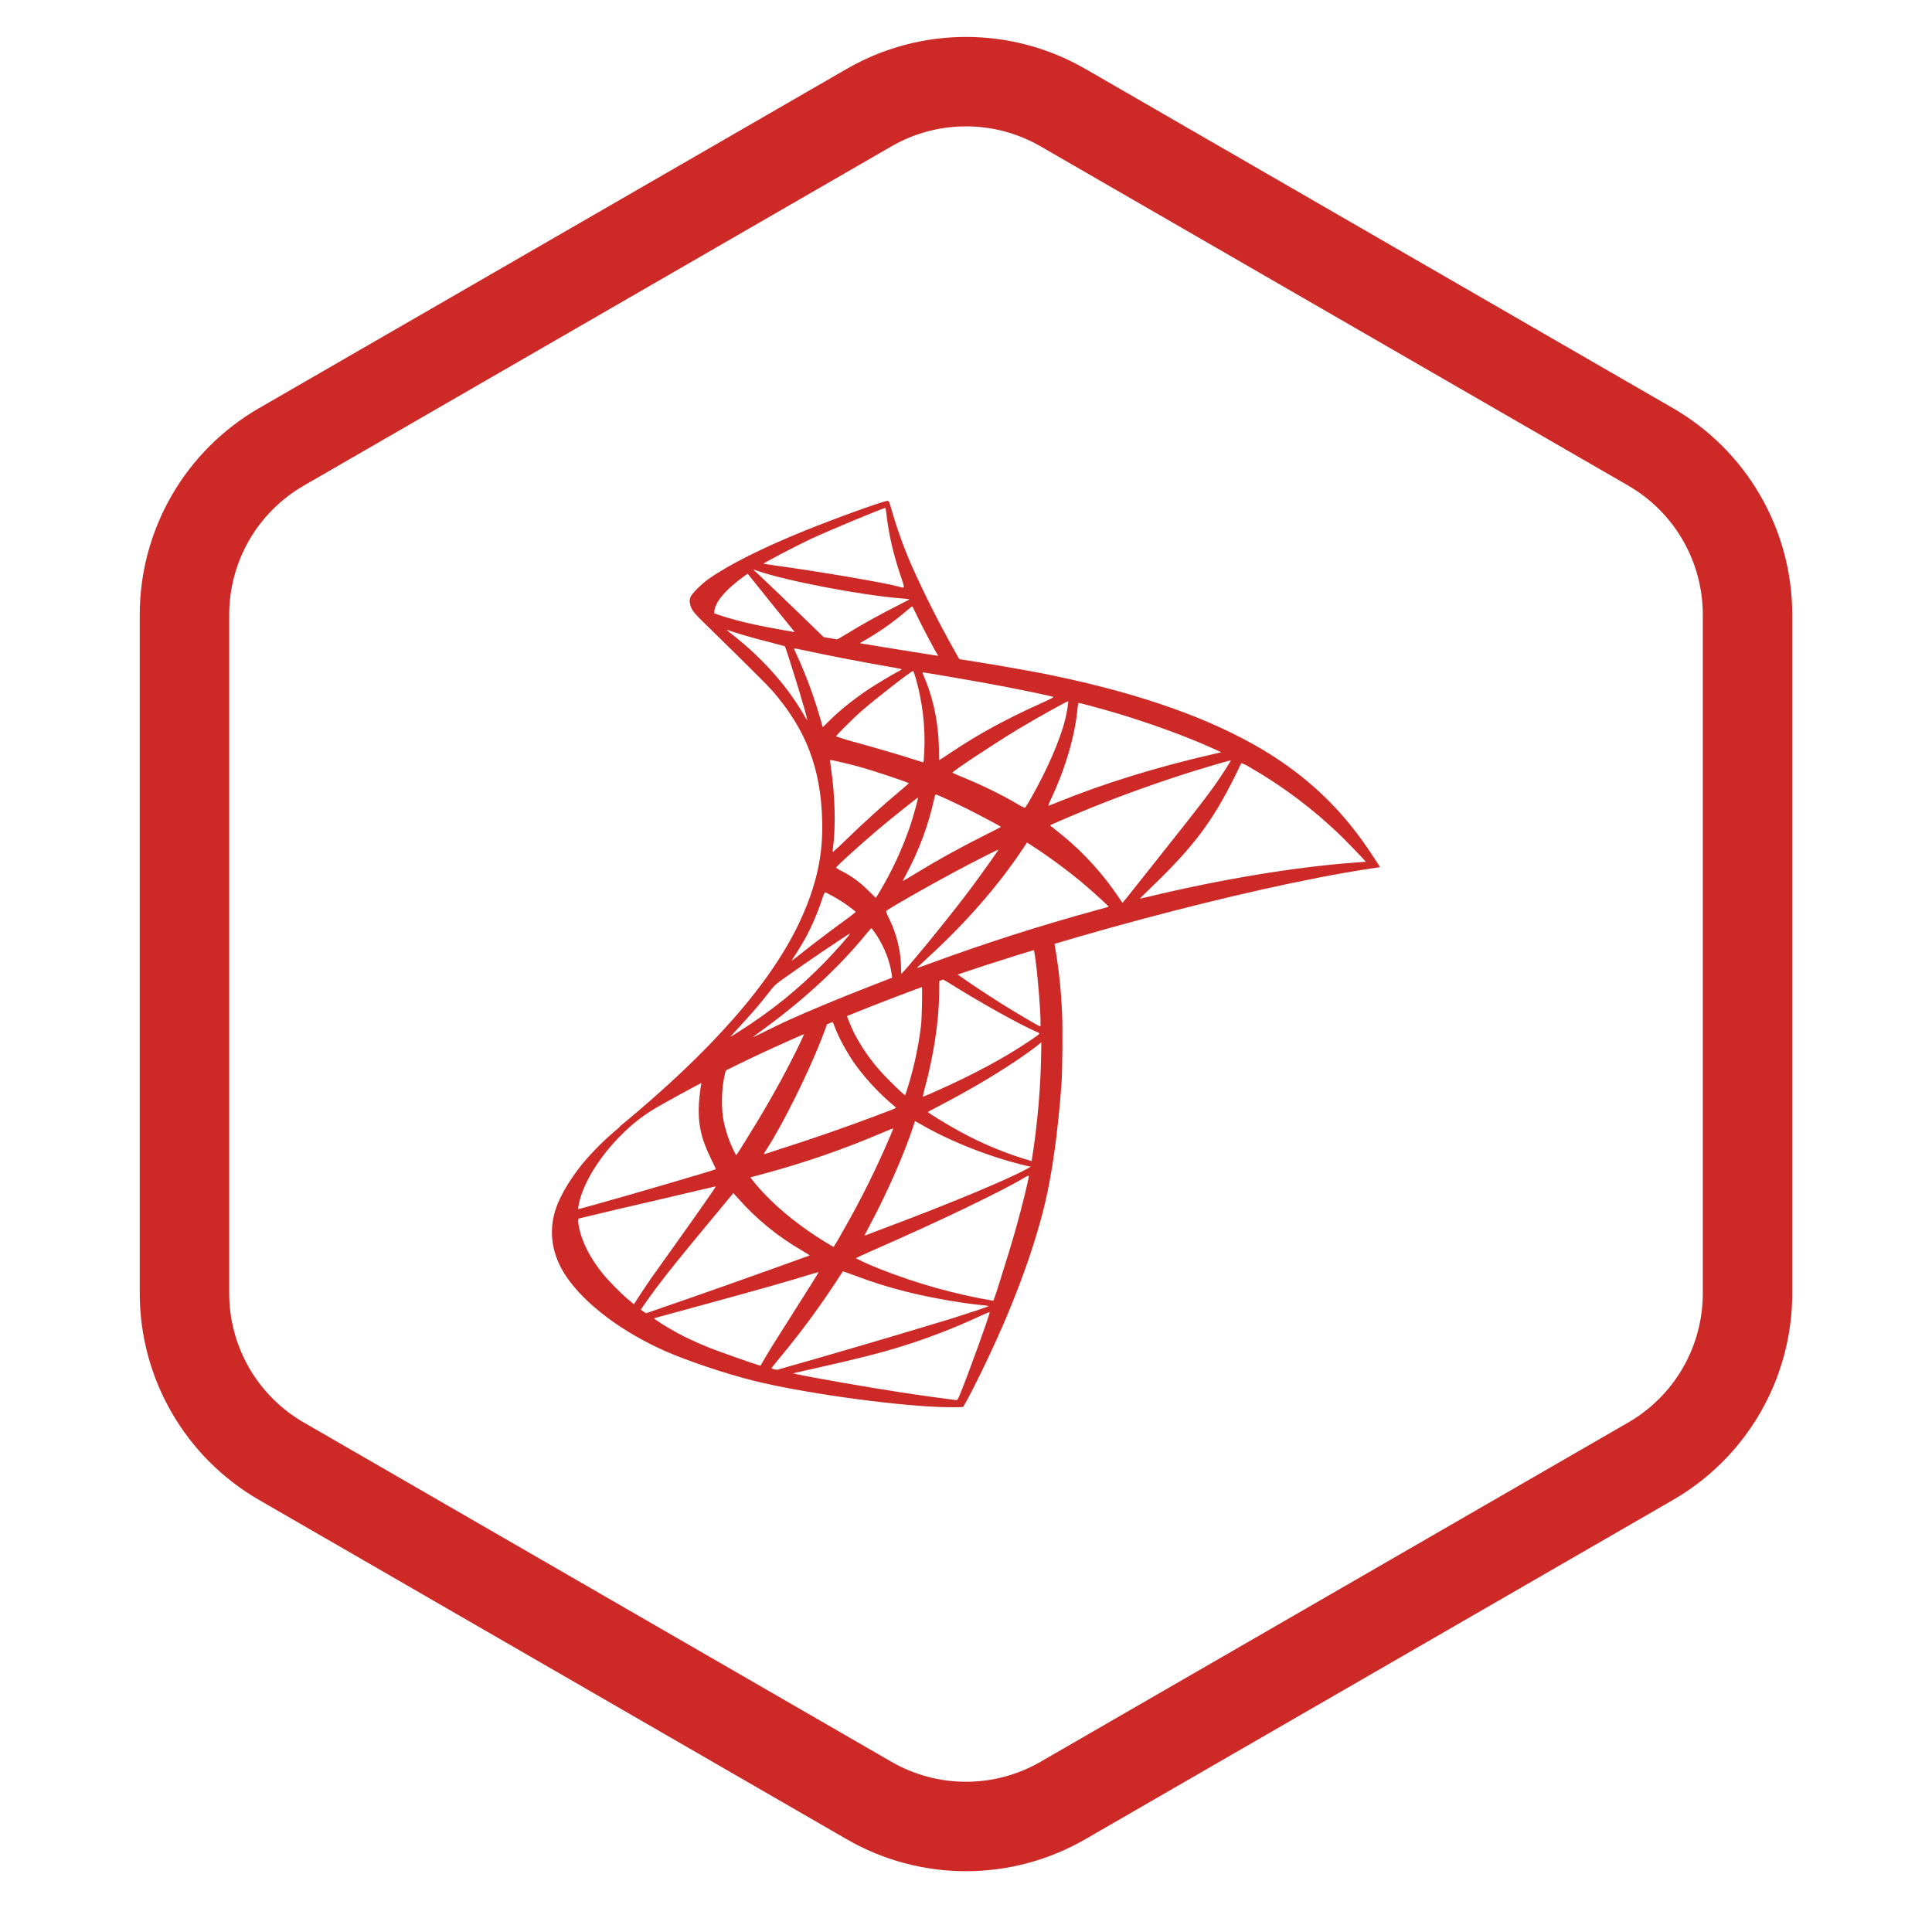 <svg width="81" height="80" viewBox="0 0 81 80" fill="none" xmlns="http://www.w3.org/2000/svg">
<path fill-rule="evenodd" clip-rule="evenodd" d="M68.266 20.36L43.625 6.135C42.675 5.586 41.597 5.298 40.5 5.298C39.403 5.298 38.325 5.586 37.375 6.135L12.734 20.361C11.784 20.91 10.995 21.699 10.446 22.649C9.898 23.599 9.609 24.677 9.609 25.774V54.227C9.609 55.324 9.898 56.402 10.446 57.352C10.995 58.302 11.784 59.09 12.734 59.639L37.374 73.866C38.324 74.415 39.402 74.703 40.499 74.703C41.596 74.703 42.674 74.415 43.624 73.866L68.266 59.639C69.216 59.09 70.005 58.301 70.554 57.351C71.102 56.401 71.391 55.323 71.391 54.226V25.774C71.391 24.677 71.102 23.599 70.554 22.649C70.005 21.699 69.216 20.91 68.266 20.361V20.36ZM45.5 2.888C43.98 2.01 42.255 1.548 40.5 1.548C38.745 1.548 37.02 2.01 35.5 2.888L10.859 17.113C9.339 17.991 8.076 19.253 7.199 20.773C6.321 22.293 5.859 24.018 5.859 25.773V54.226C5.859 55.981 6.321 57.706 7.199 59.226C8.076 60.746 9.339 62.008 10.859 62.886L35.499 77.113C37.019 77.991 38.743 78.453 40.499 78.453C42.254 78.453 43.979 77.991 45.499 77.113L70.141 62.887C71.661 62.009 72.923 60.747 73.801 59.227C74.679 57.707 75.141 55.982 75.141 54.227V25.774C75.141 24.019 74.679 22.294 73.801 20.774C72.923 19.254 71.661 17.992 70.141 17.114L45.5 2.886V2.888Z" fill="#CC2927"/>
<g clip-path="url(#clip0_238_122)">
<path d="M28.98 24.966C28.98 24.966 28.853 25.168 28.973 25.465C29.046 25.649 29.268 25.87 29.512 26.105C29.512 26.105 32.069 28.6 32.382 28.961C33.799 30.597 34.415 32.207 34.472 34.428C34.507 35.853 34.233 37.107 33.565 38.566C32.368 41.176 29.844 44.057 25.949 47.258L26.519 47.068C26.888 46.794 27.387 46.5 28.565 45.855C31.277 44.373 34.322 43.008 38.063 41.602C43.445 39.581 52.297 37.207 57.336 36.436L57.86 36.355L57.78 36.229C57.318 35.513 57.005 35.071 56.625 34.602C55.521 33.236 54.183 32.121 52.544 31.205C50.293 29.943 47.372 28.963 43.678 28.228C42.525 28.011 41.368 27.813 40.209 27.634C38.134 27.316 36.063 26.978 33.996 26.621C33.323 26.502 32.317 26.334 31.651 26.19C31.137 26.081 30.629 25.945 30.129 25.782C29.705 25.616 29.108 25.454 28.98 24.966ZM30.462 26.406C30.466 26.402 30.561 26.433 30.678 26.472C30.894 26.545 31.179 26.631 31.511 26.724C31.742 26.787 31.997 26.857 32.27 26.925C32.615 27.014 32.901 27.09 32.905 27.094C32.943 27.137 33.524 28.991 33.722 29.702C33.798 29.974 33.855 30.201 33.85 30.206C33.795 30.137 33.747 30.063 33.707 29.984C33.036 28.803 31.971 27.601 30.74 26.634C30.645 26.561 30.552 26.485 30.462 26.406ZM33.296 27.188C33.324 27.186 33.453 27.207 33.605 27.242C34.585 27.457 36.336 27.796 37.46 27.986C37.648 28.017 37.802 28.049 37.802 28.06C37.756 28.101 37.704 28.135 37.647 28.158C37.458 28.253 36.694 28.711 36.439 28.882C35.801 29.309 35.226 29.767 34.808 30.182C34.706 30.286 34.602 30.387 34.496 30.486C34.491 30.486 34.461 30.388 34.431 30.269C34.162 29.305 33.818 28.363 33.402 27.452C33.36 27.367 33.322 27.28 33.289 27.191C33.289 27.189 33.289 27.188 33.296 27.188ZM38.279 28.135C38.31 28.146 38.373 28.34 38.483 28.774C38.735 29.797 38.817 30.855 38.725 31.904L38.706 31.965L38.41 31.87C37.796 31.673 36.795 31.379 35.937 31.141C35.637 31.065 35.342 30.975 35.05 30.872C35.05 30.837 35.761 30.127 36.067 29.856C36.651 29.34 38.223 28.117 38.279 28.135ZM38.674 28.192C38.692 28.176 41.056 28.584 42.129 28.79C42.93 28.944 44.088 29.186 44.157 29.216C44.192 29.229 44.072 29.295 43.687 29.469C42.167 30.153 41.04 30.768 39.919 31.517C39.624 31.713 39.379 31.875 39.374 31.875C39.368 31.875 39.365 31.71 39.365 31.51C39.365 30.418 39.145 29.314 38.746 28.382C38.716 28.321 38.692 28.257 38.674 28.192ZM44.786 29.401C44.803 29.419 44.726 29.886 44.659 30.161C44.45 31.016 43.896 32.289 43.212 33.485C43.14 33.62 43.06 33.75 42.971 33.874C42.851 33.823 42.735 33.762 42.625 33.692C41.957 33.301 41.2 32.932 40.368 32.589C40.22 32.53 40.073 32.467 39.928 32.398C39.89 32.364 41.738 31.14 42.718 30.552C43.502 30.082 44.764 29.379 44.786 29.401ZM45.223 29.469C45.275 29.469 46.323 29.754 46.865 29.918C48.215 30.321 49.773 30.89 50.784 31.349L51.203 31.539L50.907 31.607C48.436 32.177 46.316 32.831 44.276 33.659C44.107 33.728 43.959 33.785 43.948 33.785C43.977 33.684 44.017 33.586 44.067 33.493C44.681 32.19 45.077 30.822 45.18 29.661C45.19 29.555 45.209 29.469 45.223 29.469ZM34.805 31.863C34.821 31.848 35.618 32.034 36.054 32.156C36.708 32.34 38.1 32.806 38.1 32.842C38.1 32.848 37.946 32.983 37.759 33.139C37.007 33.768 36.28 34.427 35.411 35.266C35.255 35.423 35.092 35.573 34.923 35.717C34.912 35.717 34.908 35.681 34.914 35.638C35.045 34.671 35.017 33.429 34.835 32.166C34.817 32.066 34.806 31.966 34.803 31.865L34.805 31.863ZM51.604 31.879C51.615 31.892 51.233 32.489 50.996 32.829C50.648 33.326 50.146 33.979 48.999 35.421L47.489 37.324C47.351 37.503 47.209 37.679 47.063 37.852C47.058 37.852 46.984 37.747 46.9 37.62C46.253 36.655 45.469 35.788 44.572 35.047C44.432 34.93 44.289 34.815 44.145 34.702C44.102 34.674 44.063 34.64 44.028 34.602C44.028 34.587 45.005 34.169 45.75 33.865C47.195 33.284 48.662 32.761 50.149 32.297C50.849 32.084 51.593 31.87 51.604 31.879ZM52.044 31.995C52.159 32.034 52.27 32.087 52.372 32.153C53.768 32.953 55.059 33.923 56.216 35.041C56.523 35.342 57.272 36.123 57.261 36.129L56.686 36.175C54.264 36.357 51.167 36.871 48.184 37.589C47.981 37.636 47.807 37.677 47.794 37.677C47.783 37.677 48.005 37.456 48.287 37.183C50.039 35.5 50.837 34.438 51.778 32.538C51.917 32.256 52.036 32.011 52.041 31.996H52.044V31.995ZM39.238 33.309C39.319 33.325 40.066 33.673 40.63 33.955C41.144 34.213 41.925 34.63 41.965 34.666C41.969 34.671 41.695 34.813 41.353 34.984C40.272 35.526 39.346 36.035 38.38 36.626C38.103 36.795 37.873 36.933 37.865 36.933C37.842 36.933 37.849 36.913 38.005 36.631C38.539 35.633 38.933 34.567 39.173 33.461C39.195 33.363 39.221 33.303 39.238 33.307V33.309ZM38.486 33.442C38.502 33.458 38.309 34.17 38.185 34.55C37.851 35.55 37.407 36.51 36.863 37.413L36.721 37.646L36.399 37.334C36.086 37.015 35.725 36.748 35.329 36.542C35.231 36.498 35.137 36.444 35.05 36.381C35.05 36.333 36.032 35.442 36.789 34.8C37.332 34.341 38.473 33.428 38.486 33.442ZM43.059 35.323L43.339 35.505C43.983 35.923 44.745 36.485 45.326 36.968C45.652 37.24 46.284 37.807 46.414 37.943L46.483 38.018L46.018 38.148C43.638 38.797 41.287 39.549 38.972 40.402C38.708 40.499 38.481 40.58 38.465 40.58C38.432 40.58 38.399 40.61 38.993 40.063C40.513 38.665 41.854 37.125 42.856 35.627L43.059 35.323ZM41.857 35.624C41.871 35.638 41.078 36.748 40.608 37.375C40.044 38.124 39.04 39.378 38.35 40.193C38.173 40.408 37.991 40.618 37.802 40.822C37.786 40.827 37.778 40.743 37.777 40.611C37.777 39.915 37.599 39.17 37.289 38.54C37.157 38.274 37.135 38.211 37.162 38.186C37.27 38.087 38.947 37.131 40.003 36.566C40.73 36.176 41.844 35.609 41.857 35.624ZM34.589 37.405C35.05 37.626 35.481 37.901 35.875 38.225C35.888 38.233 35.737 38.357 35.542 38.498C34.996 38.892 34.165 39.517 33.685 39.9C33.179 40.304 33.161 40.317 33.218 40.228C33.598 39.647 33.788 39.319 33.988 38.898C34.167 38.525 34.342 38.081 34.469 37.695C34.495 37.593 34.536 37.495 34.591 37.405H34.589ZM36.526 38.925C36.553 38.92 36.589 38.969 36.746 39.202C37.074 39.693 37.325 40.345 37.39 40.877L37.403 40.993L36.616 41.297C35.207 41.845 33.907 42.385 33.028 42.785C32.783 42.899 32.35 43.105 32.067 43.248C31.784 43.39 31.552 43.501 31.552 43.495C31.552 43.488 31.73 43.354 31.948 43.197C33.669 41.946 35.155 40.578 36.274 39.209C36.393 39.063 36.502 38.936 36.516 38.927C36.519 38.925 36.522 38.924 36.526 38.923V38.925ZM35.633 39.147C35.657 39.169 34.998 39.913 34.554 40.366C33.446 41.498 32.344 42.385 30.983 43.249C30.811 43.358 30.656 43.455 30.634 43.468C30.598 43.49 30.647 43.433 31.245 42.781C31.622 42.37 31.91 42.03 32.24 41.604C32.455 41.324 32.496 41.284 32.813 41.056C33.663 40.442 35.611 39.123 35.633 39.145V39.147ZM37.215 21C37.088 20.984 35.044 21.721 33.731 22.253C31.953 22.976 30.571 23.668 29.719 24.267C29.402 24.488 29.003 24.889 28.946 25.042C28.924 25.105 28.913 25.171 28.913 25.237L29.686 25.965L31.519 26.551L35.888 27.334L40.88 28.192L40.931 27.764L40.886 27.756L40.229 27.652L40.095 27.417C39.416 26.22 38.794 24.992 38.231 23.736C37.902 22.982 37.622 22.207 37.392 21.416C37.284 21.032 37.273 21.008 37.215 21ZM37.118 21.295H37.126C37.131 21.299 37.153 21.461 37.176 21.651C37.275 22.455 37.455 23.234 37.737 24.073C37.949 24.707 37.952 24.67 37.699 24.599C37.113 24.436 34.482 23.985 32.578 23.72C32.39 23.696 32.201 23.668 32.013 23.636C31.989 23.613 33.386 22.881 34.005 22.591C34.798 22.224 36.961 21.325 37.118 21.295ZM31.573 23.872L31.796 23.948C33.019 24.363 36.081 24.949 37.773 25.088C37.963 25.104 38.125 25.122 38.13 25.126C38.134 25.131 37.971 25.218 37.769 25.32C36.953 25.728 36.054 26.227 35.432 26.616C35.25 26.73 35.083 26.822 35.06 26.82C34.97 26.808 34.88 26.794 34.79 26.778L34.562 26.741L33.984 26.179C32.97 25.198 32.178 24.438 31.871 24.152L31.573 23.872ZM31.347 24.053L32.156 25.063C32.602 25.617 33.049 26.17 33.147 26.288C33.247 26.407 33.323 26.507 33.318 26.51C33.296 26.527 32.146 26.304 31.537 26.163C31.108 26.072 30.683 25.96 30.265 25.828L29.949 25.726L29.95 25.649C29.955 25.261 30.444 24.688 31.274 24.104L31.347 24.053ZM38.237 25.429C38.261 25.43 38.288 25.479 38.359 25.636C38.556 26.067 39.167 27.232 39.314 27.457C39.361 27.531 39.441 27.536 38.628 27.405C36.681 27.091 36.049 26.985 36.049 26.973C36.089 26.938 36.133 26.909 36.181 26.887C36.802 26.538 37.389 26.132 37.933 25.672L38.21 25.44C38.22 25.432 38.229 25.427 38.237 25.429ZM45.06 38.741L37.447 41.224L30.829 44.147L28.976 44.638C28.505 45.084 28.006 45.537 27.475 45.999C26.89 46.508 26.342 46.968 25.924 47.301C25.377 47.753 24.872 48.254 24.415 48.797C23.889 49.453 23.477 50.149 23.3 50.686C22.983 51.652 23.137 52.63 23.751 53.533C24.535 54.685 26.095 55.857 27.908 56.655C28.834 57.06 30.393 57.586 31.565 57.881C33.517 58.375 37.287 58.91 39.365 58.989C39.786 59.005 40.346 59.005 40.373 58.986C40.418 58.956 40.742 58.345 41.117 57.577C42.394 54.971 43.317 52.526 43.814 50.439C44.115 49.174 44.349 47.489 44.501 45.491C44.544 44.931 44.56 43.064 44.526 42.429C44.487 41.523 44.39 40.621 44.237 39.728C44.217 39.65 44.21 39.57 44.218 39.49C44.24 39.474 44.311 39.451 45.247 39.178L45.06 38.741ZM43.318 39.763C43.389 39.763 43.572 41.526 43.621 42.644C43.63 42.883 43.629 43.035 43.614 43.035C43.57 43.035 42.641 42.489 41.98 42.076C41.357 41.683 40.744 41.276 40.141 40.853C40.085 40.809 40.091 40.808 40.562 40.646C41.361 40.371 43.26 39.763 43.32 39.763H43.318ZM39.442 41.034C39.49 41.034 39.624 41.108 39.941 41.306C41.129 42.05 42.737 42.945 43.424 43.246C43.64 43.341 43.663 43.303 43.171 43.637C42.123 44.349 40.818 45.049 39.217 45.762C39.044 45.841 38.87 45.916 38.693 45.987C38.705 45.879 38.728 45.773 38.761 45.67C39.149 44.237 39.368 42.788 39.374 41.626C39.377 41.053 39.377 41.05 39.433 41.036H39.442V41.034ZM38.644 41.34C38.678 41.374 38.654 42.66 38.613 43.012C38.492 44.001 38.27 44.976 37.951 45.92C37.929 45.947 37.142 45.179 36.88 44.875C36.467 44.406 36.111 43.889 35.821 43.335C35.691 43.078 35.482 42.568 35.501 42.554C35.59 42.491 38.622 41.319 38.644 41.34ZM34.884 42.822C34.89 42.822 34.897 42.823 34.9 42.828C34.935 42.895 34.964 42.964 34.988 43.035C35.172 43.534 35.584 44.273 35.941 44.745C36.41 45.366 36.951 45.929 37.552 46.424C37.588 46.455 37.599 46.449 36.662 46.804C35.462 47.256 34.251 47.678 33.03 48.07C32.512 48.238 32.073 48.379 32.056 48.387C32.004 48.404 32.02 48.373 32.172 48.137C32.848 47.082 33.87 45.018 34.444 43.558C34.542 43.304 34.637 43.051 34.654 42.994C34.678 42.912 34.703 42.883 34.781 42.849C34.813 42.832 34.848 42.823 34.884 42.822ZM33.731 43.297C33.747 43.311 33.456 43.927 33.167 44.486C32.612 45.572 31.997 46.641 31.184 47.945L30.895 48.401C30.867 48.444 30.854 48.43 30.766 48.252C30.559 47.83 30.41 47.382 30.322 46.919C30.241 46.35 30.252 45.771 30.354 45.205C30.428 44.845 30.425 44.853 30.595 44.767C31.326 44.392 33.707 43.276 33.731 43.297ZM43.656 43.7V43.944C43.639 45.531 43.504 47.115 43.252 48.681C42.208 48.38 41.2 47.965 40.247 47.443C39.686 47.136 38.877 46.641 38.901 46.617C38.906 46.611 39.145 46.486 39.43 46.337C40.56 45.751 41.638 45.117 42.577 44.49C42.929 44.256 43.456 43.874 43.573 43.772L43.656 43.7ZM29.387 45.399C29.41 45.399 29.404 45.444 29.367 45.654C29.336 45.859 29.314 46.065 29.303 46.272C29.255 47.114 29.393 47.735 29.809 48.583C29.926 48.821 30.018 49.017 30.014 49.02C29.971 49.057 26.166 50.17 24.969 50.498L24.28 50.688C24.238 50.7 24.234 50.691 24.249 50.593C24.38 49.749 25.024 48.642 25.924 47.711C26.522 47.093 27 46.726 27.816 46.262C28.334 45.965 28.858 45.677 29.387 45.399ZM38.362 47.006C38.366 47.003 38.507 47.078 38.674 47.176C39.905 47.887 41.619 48.553 43.081 48.887L43.214 48.919L43.032 49.019C42.269 49.443 39.753 50.49 37.183 51.452C36.912 51.554 36.641 51.656 36.371 51.76C36.33 51.78 36.286 51.794 36.241 51.802C36.241 51.796 36.347 51.593 36.477 51.349C37.199 50.001 37.917 48.362 38.288 47.225C38.324 47.109 38.358 47.011 38.362 47.006ZM37.447 47.307C37.42 47.398 37.386 47.488 37.347 47.575C36.763 48.954 36.097 50.297 35.351 51.596C35.224 51.829 35.091 52.057 34.952 52.282C34.944 52.282 34.771 52.178 34.566 52.053C33.346 51.305 32.267 50.387 31.557 49.492L31.456 49.365L31.982 49.221C33.705 48.761 35.393 48.177 37.032 47.475C37.257 47.38 37.444 47.303 37.447 47.307ZM43.131 49.291C43.133 49.291 43.135 49.293 43.135 49.296C43.135 49.422 42.845 50.607 42.603 51.465C42.4 52.182 42.229 52.744 41.914 53.74C41.834 54.009 41.745 54.275 41.648 54.538C40.023 54.261 38.431 53.814 36.898 53.207C36.554 53.072 36.217 52.923 35.886 52.759C35.877 52.748 36.223 52.584 36.656 52.395C39.276 51.253 41.99 49.951 42.918 49.392C42.983 49.346 43.055 49.312 43.131 49.291ZM30.01 49.739C30.025 49.754 29.291 50.802 28.269 52.234L27.339 53.538C27.186 53.758 26.951 54.105 26.818 54.31L26.576 54.684L26.32 54.467C26.017 54.214 25.488 53.674 25.248 53.374C24.754 52.759 24.42 52.111 24.287 51.516C24.226 51.24 24.223 51.101 24.282 51.084C25.301 50.838 26.322 50.597 27.344 50.363L29.402 49.88C29.733 49.801 30.007 49.738 30.01 49.739ZM30.747 50.021L30.932 50.228C31.706 51.107 32.618 51.852 33.633 52.436C33.815 52.54 33.953 52.632 33.942 52.638C31.663 53.464 29.378 54.272 27.086 55.061C27.047 55.037 27.009 55.012 26.972 54.985L26.866 54.909L27.032 54.668C27.57 53.888 28.248 53.029 29.732 51.245L30.747 50.021ZM35.338 53.303C35.343 53.298 35.599 53.389 35.911 53.506C36.66 53.786 37.248 53.968 38.044 54.168C39.021 54.413 40.435 54.659 41.271 54.728C41.398 54.738 41.464 54.754 41.445 54.766C41.406 54.792 40.559 55.074 39.936 55.27C37.496 56.012 35.049 56.731 32.596 57.428C32.541 57.439 32.347 57.388 32.347 57.364C32.347 57.35 32.485 57.176 32.653 56.975C33.49 55.972 34.27 54.924 34.99 53.834C35.105 53.657 35.221 53.48 35.338 53.303ZM34.322 53.332C34.33 53.34 33.921 53.994 33.204 55.124C32.9 55.601 32.556 56.145 32.439 56.331C32.32 56.517 32.148 56.803 32.056 56.964L31.887 57.257L31.801 57.235C31.595 57.179 30.14 56.665 29.757 56.513C29.28 56.323 28.783 56.095 28.418 55.897C27.96 55.65 27.38 55.282 27.425 55.268L29.174 54.79C31.695 54.103 33.09 53.709 34.004 53.422C34.176 53.37 34.319 53.329 34.32 53.332H34.322ZM41.483 55.012H41.493C41.516 55.072 40.582 57.656 40.242 58.476C40.164 58.66 40.137 58.706 40.096 58.703C39.339 58.607 38.582 58.501 37.827 58.386C36.393 58.167 33.991 57.748 33.384 57.61L33.243 57.578L34.103 57.385C35.946 56.97 36.831 56.747 37.729 56.471C38.886 56.115 40.017 55.679 41.114 55.167C41.293 55.084 41.447 55.02 41.483 55.012Z" fill="#CC2927"/>
</g>
<defs>
<clipPath id="clip0_238_122">
<rect width="38" height="38" fill="white" transform="translate(21.5 21)"/>
</clipPath>
</defs>
</svg>
